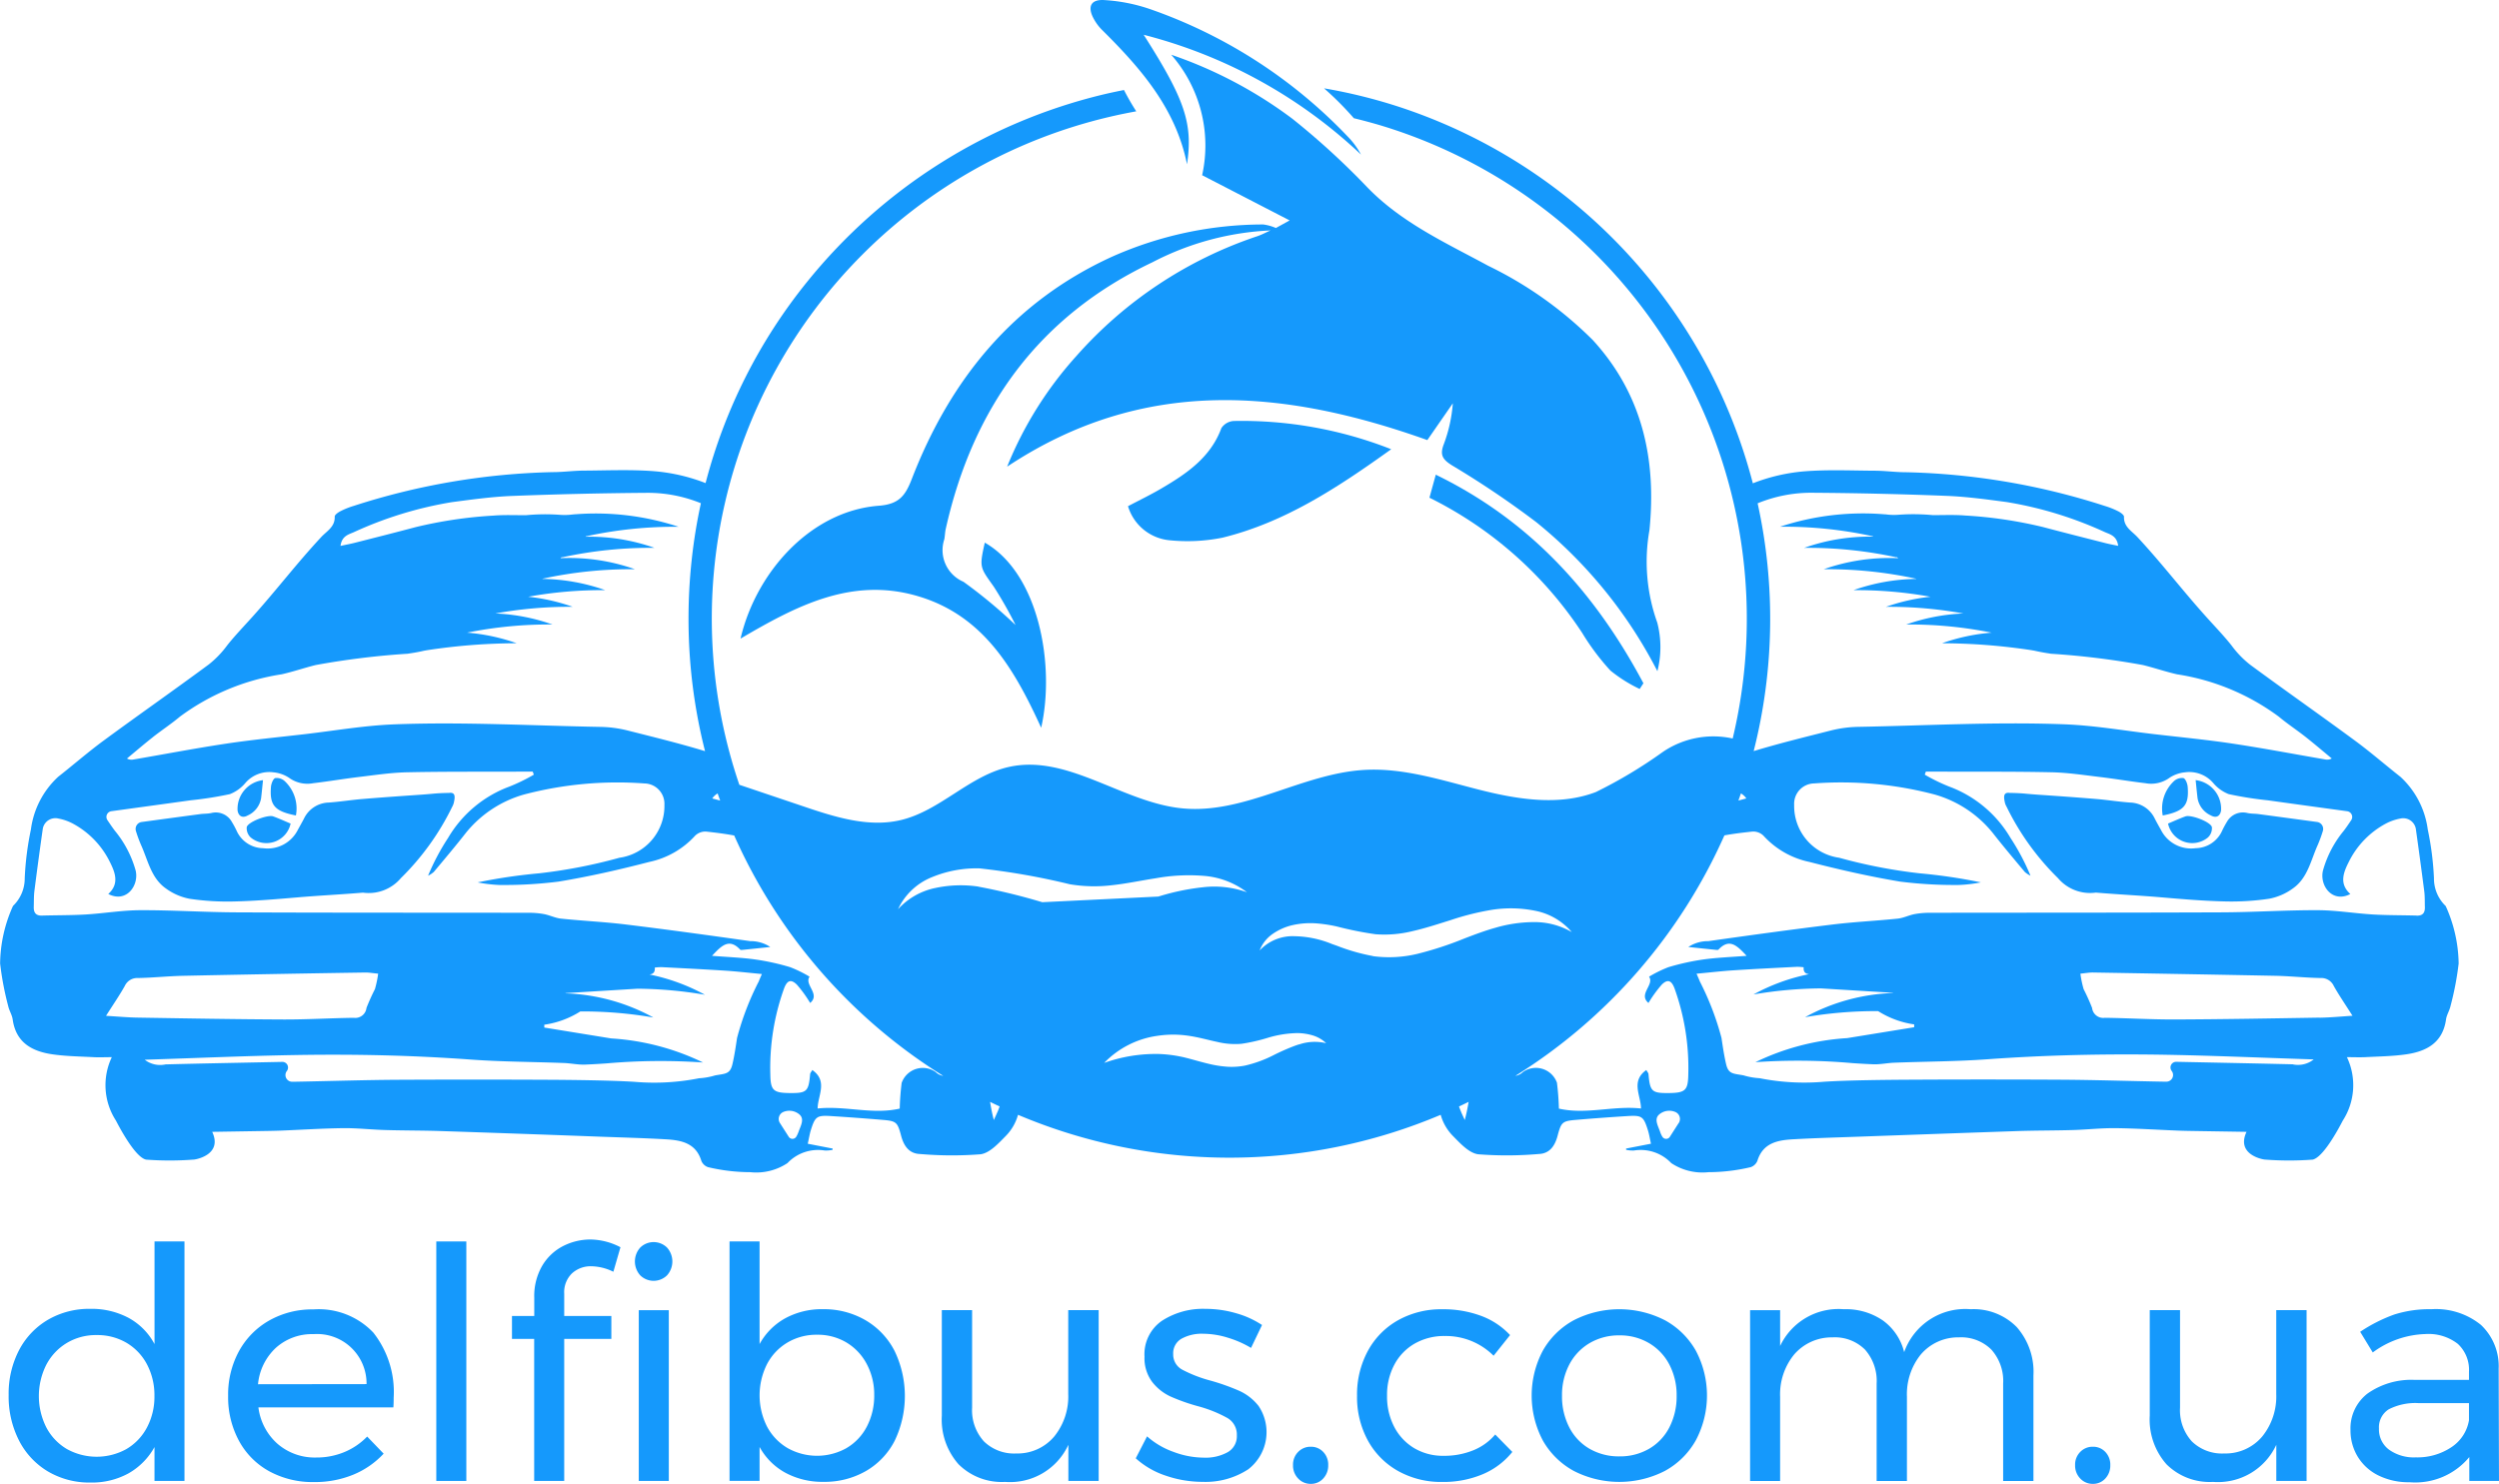 <svg xmlns="http://www.w3.org/2000/svg" width="165" height="98" viewBox="0 0 165 98">
  <g id="logo" transform="translate(-83.297 -170.183)">
    <g id="Group_9" data-name="Group 9" transform="translate(83.859 252.046)">
      <path id="Path_93" data-name="Path 93" d="M96.379,383.369v15.817H94.4v-2.238a4.486,4.486,0,0,1-1.716,1.737,5.009,5.009,0,0,1-2.5.607,5.384,5.384,0,0,1-2.824-.735,5.052,5.052,0,0,1-1.908-2.047,6.393,6.393,0,0,1-.682-3,6.222,6.222,0,0,1,.682-2.952,5.015,5.015,0,0,1,1.908-2.014,5.406,5.406,0,0,1,2.8-.724,5.191,5.191,0,0,1,2.536.6,4.244,4.244,0,0,1,1.706,1.727v-6.779Zm-3.826,13.707a3.592,3.592,0,0,0,1.353-1.428,4.313,4.313,0,0,0,.49-2.068,4.361,4.361,0,0,0-.49-2.089,3.594,3.594,0,0,0-1.353-1.428,3.8,3.8,0,0,0-1.972-.511,3.734,3.734,0,0,0-1.971.522,3.669,3.669,0,0,0-1.354,1.439,4.6,4.6,0,0,0,0,4.135,3.59,3.59,0,0,0,1.354,1.428,4.057,4.057,0,0,0,3.944,0Z" transform="translate(-84.761 -383.241)" fill="#1599fc"/>
      <path id="Path_94" data-name="Path 94" d="M132.132,396.581a6.337,6.337,0,0,1,1.343,4.3q0,.427-.021.64h-8.91a3.842,3.842,0,0,0,1.268,2.409,3.754,3.754,0,0,0,2.547.9,4.775,4.775,0,0,0,1.866-.362,4.483,4.483,0,0,0,1.5-1.023l1.087,1.13a5.692,5.692,0,0,1-2,1.386,6.669,6.669,0,0,1-2.6.491,5.991,5.991,0,0,1-2.953-.714,5.01,5.01,0,0,1-2-2.014,6.049,6.049,0,0,1-.714-2.963,5.987,5.987,0,0,1,.714-2.952,5.2,5.2,0,0,1,1.993-2.025,5.752,5.752,0,0,1,2.92-.736A4.97,4.97,0,0,1,132.132,396.581Zm-.448,3.4a3.268,3.268,0,0,0-3.5-3.3,3.566,3.566,0,0,0-2.483.9,3.756,3.756,0,0,0-1.183,2.409Z" transform="translate(-108.044 -390.432)" fill="#1599fc"/>
      <path id="Path_95" data-name="Path 95" d="M158.373,383.369h1.983v15.817h-1.983Z" transform="translate(-130.128 -383.241)" fill="#1599fc"/>
      <path id="Path_96" data-name="Path 96" d="M175.06,385.274a1.732,1.732,0,0,0-.511,1.343v1.471h3.112V389.6h-3.112v9.38h-1.983V389.6H171.1v-1.513h1.471v-1.215a3.983,3.983,0,0,1,.523-2.1,3.4,3.4,0,0,1,1.375-1.3,3.962,3.962,0,0,1,1.833-.437,4.386,4.386,0,0,1,1.961.511l-.469,1.62a3.4,3.4,0,0,0-1.45-.363A1.823,1.823,0,0,0,175.06,385.274Zm6.278-1.705a1.371,1.371,0,0,1,0,1.833,1.262,1.262,0,0,1-1.77,0,1.371,1.371,0,0,1,0-1.833,1.261,1.261,0,0,1,1.77,0Zm-1.866,4.135h1.983v11.277h-1.983Z" transform="translate(-137.858 -383.036)" fill="#1599fc"/>
      <path id="Path_97" data-name="Path 97" d="M217.4,388.57a4.981,4.981,0,0,1,1.918,2.025,6.85,6.85,0,0,1,.01,5.937,4.869,4.869,0,0,1-1.9,2,5.465,5.465,0,0,1-2.8.714,5.141,5.141,0,0,1-2.515-.6,4.283,4.283,0,0,1-1.706-1.705v2.238h-1.983V383.369h1.983v6.779a4.3,4.3,0,0,1,1.695-1.705,5.036,5.036,0,0,1,2.483-.6A5.462,5.462,0,0,1,217.4,388.57Zm-1.247,8.442a3.521,3.521,0,0,0,1.343-1.428,4.4,4.4,0,0,0,.48-2.068,4.273,4.273,0,0,0-.49-2.046,3.617,3.617,0,0,0-1.343-1.428,3.693,3.693,0,0,0-1.94-.512,3.748,3.748,0,0,0-1.95.512,3.587,3.587,0,0,0-1.354,1.428,4.582,4.582,0,0,0,0,4.125,3.607,3.607,0,0,0,1.354,1.418,3.973,3.973,0,0,0,3.9,0Z" transform="translate(-160.817 -383.241)" fill="#1599fc"/>
      <path id="Path_98" data-name="Path 98" d="M255.178,395.2V406.48h-2v-2.388A4.24,4.24,0,0,1,249,406.544a4.039,4.039,0,0,1-3.07-1.162,4.456,4.456,0,0,1-1.108-3.208V395.2h2v6.438a3.058,3.058,0,0,0,.778,2.228,2.851,2.851,0,0,0,2.142.8,3.168,3.168,0,0,0,2.5-1.119,4.194,4.194,0,0,0,.927-2.8V395.2Z" transform="translate(-183.199 -390.535)" fill="#1599fc"/>
      <path id="Path_99" data-name="Path 99" d="M284.16,396.878a5.544,5.544,0,0,0-1.61-.256,2.753,2.753,0,0,0-1.439.33,1.1,1.1,0,0,0-.544,1.013,1.126,1.126,0,0,0,.608,1.034,8.809,8.809,0,0,0,1.844.714,14.414,14.414,0,0,1,1.919.682,3.409,3.409,0,0,1,1.269,1,3.1,3.1,0,0,1-.683,4.178,5.148,5.148,0,0,1-2.995.831,7.483,7.483,0,0,1-2.441-.405,5.542,5.542,0,0,1-1.993-1.151l.746-1.45a5.278,5.278,0,0,0,1.737,1.023,5.769,5.769,0,0,0,2.014.384,3.013,3.013,0,0,0,1.577-.363,1.208,1.208,0,0,0,.6-1.108,1.261,1.261,0,0,0-.629-1.151,8.563,8.563,0,0,0-1.908-.768,12.74,12.74,0,0,1-1.844-.65,3.265,3.265,0,0,1-1.215-.97,2.616,2.616,0,0,1-.5-1.663,2.678,2.678,0,0,1,1.151-2.366,4.977,4.977,0,0,1,2.878-.788,7.188,7.188,0,0,1,2.014.288,6.054,6.054,0,0,1,1.716.778l-.725,1.513A6.766,6.766,0,0,0,284.16,396.878Z" transform="translate(-203.667 -390.398)" fill="#1599fc"/>
      <path id="Path_100" data-name="Path 100" d="M307.089,419.045a1.2,1.2,0,0,1,.331.874,1.242,1.242,0,0,1-.331.885,1.081,1.081,0,0,1-.82.352,1.113,1.113,0,0,1-.831-.352,1.219,1.219,0,0,1-.341-.885,1.182,1.182,0,0,1,.341-.874,1.131,1.131,0,0,1,.831-.341A1.1,1.1,0,0,1,307.089,419.045Z" transform="translate(-220.285 -405.018)" fill="#1599fc"/>
      <path id="Path_101" data-name="Path 101" d="M321.837,396.805a3.922,3.922,0,0,0-1.972.49,3.482,3.482,0,0,0-1.353,1.386,4.232,4.232,0,0,0-.491,2.068,4.312,4.312,0,0,0,.48,2.068,3.525,3.525,0,0,0,1.322,1.4,3.7,3.7,0,0,0,1.929.5,5.067,5.067,0,0,0,1.961-.363,3.728,3.728,0,0,0,1.45-1.044l1.13,1.151a4.985,4.985,0,0,1-1.951,1.471,6.678,6.678,0,0,1-2.675.512,5.816,5.816,0,0,1-2.92-.725,5.121,5.121,0,0,1-1.993-2.014,5.987,5.987,0,0,1-.714-2.953,6.048,6.048,0,0,1,.714-2.963,5.109,5.109,0,0,1,1.993-2.025,5.82,5.82,0,0,1,2.92-.725,7.14,7.14,0,0,1,2.569.437,4.974,4.974,0,0,1,1.907,1.268l-1.087,1.364A4.465,4.465,0,0,0,321.837,396.805Z" transform="translate(-227.001 -390.432)" fill="#1599fc"/>
      <path id="Path_102" data-name="Path 102" d="M354.778,395.761a5.22,5.22,0,0,1,2.046,2.014,6.315,6.315,0,0,1,0,5.916,5.192,5.192,0,0,1-2.046,2.025,6.592,6.592,0,0,1-6.011,0,5.208,5.208,0,0,1-2.047-2.014,6.339,6.339,0,0,1,0-5.926,5.215,5.215,0,0,1,2.047-2.014,6.595,6.595,0,0,1,6.011,0Zm-4.967,1.513a3.542,3.542,0,0,0-1.343,1.418,4.331,4.331,0,0,0-.48,2.057,4.44,4.44,0,0,0,.48,2.089,3.445,3.445,0,0,0,1.343,1.417,3.855,3.855,0,0,0,1.972.5,3.812,3.812,0,0,0,1.95-.5,3.442,3.442,0,0,0,1.343-1.417,4.441,4.441,0,0,0,.48-2.089,4.332,4.332,0,0,0-.48-2.057,3.539,3.539,0,0,0-1.343-1.418,3.755,3.755,0,0,0-1.95-.511A3.8,3.8,0,0,0,349.811,397.274Z" transform="translate(-245.416 -390.432)" fill="#1599fc"/>
      <path id="Path_103" data-name="Path 103" d="M400.98,396.209a4.467,4.467,0,0,1,1.109,3.2v6.971h-2v-6.438a3.1,3.1,0,0,0-.778-2.238,2.831,2.831,0,0,0-2.142-.81,3.236,3.236,0,0,0-2.516,1.13,4.181,4.181,0,0,0-.917,2.793v5.564h-2v-6.438a3.124,3.124,0,0,0-.767-2.238,2.823,2.823,0,0,0-2.153-.81,3.271,3.271,0,0,0-2.526,1.13,4.155,4.155,0,0,0-.927,2.793v5.564h-1.983V395.1h1.983v2.366a4.263,4.263,0,0,1,4.2-2.43,4.314,4.314,0,0,1,2.59.746,3.658,3.658,0,0,1,1.4,2.089,4.279,4.279,0,0,1,4.392-2.835A3.994,3.994,0,0,1,400.98,396.209Z" transform="translate(-268.39 -390.432)" fill="#1599fc"/>
      <path id="Path_104" data-name="Path 104" d="M441.032,419.045a1.205,1.205,0,0,1,.33.874,1.243,1.243,0,0,1-.33.885,1.082,1.082,0,0,1-.821.352,1.114,1.114,0,0,1-.831-.352,1.218,1.218,0,0,1-.341-.885,1.182,1.182,0,0,1,.341-.874,1.131,1.131,0,0,1,.831-.341A1.1,1.1,0,0,1,441.032,419.045Z" transform="translate(-302.589 -405.018)" fill="#1599fc"/>
      <path id="Path_105" data-name="Path 105" d="M462.232,395.2V406.48h-2v-2.388a4.241,4.241,0,0,1-4.178,2.452,4.038,4.038,0,0,1-3.07-1.162,4.457,4.457,0,0,1-1.108-3.208V395.2h2v6.438a3.059,3.059,0,0,0,.778,2.228,2.851,2.851,0,0,0,2.142.8,3.169,3.169,0,0,0,2.505-1.119,4.194,4.194,0,0,0,.927-2.8V395.2Z" transform="translate(-310.498 -390.535)" fill="#1599fc"/>
      <path id="Path_106" data-name="Path 106" d="M494.271,406.377V404.8a4.625,4.625,0,0,1-3.943,1.663,4.5,4.5,0,0,1-2.057-.448,3.293,3.293,0,0,1-1.364-1.236,3.339,3.339,0,0,1-.48-1.77,2.9,2.9,0,0,1,1.119-2.4,5.011,5.011,0,0,1,3.123-.906h3.581v-.533a2.331,2.331,0,0,0-.735-1.844,3.141,3.141,0,0,0-2.143-.65,6.134,6.134,0,0,0-3.475,1.215l-.831-1.364a10.3,10.3,0,0,1,2.248-1.14,7.676,7.676,0,0,1,2.462-.352,4.716,4.716,0,0,1,3.261,1.034,3.744,3.744,0,0,1,1.173,2.888l.021,7.419Zm-1.183-2.228a2.648,2.648,0,0,0,1.162-1.78v-1.13h-3.3a3.856,3.856,0,0,0-1.993.405,1.4,1.4,0,0,0-.65,1.279,1.661,1.661,0,0,0,.661,1.386,2.815,2.815,0,0,0,1.77.511A4.034,4.034,0,0,0,493.088,404.149Z" transform="translate(-331.794 -390.432)" fill="#1599fc"/>
    </g>
    <g id="Group_10" data-name="Group 10" transform="translate(83.297 170.183)">
      <path id="Path_107" data-name="Path 107" d="M127.63,307.314c.082-.366.136-.723-.32-.658,0,0-.537,0-1.08.054-.172.017-.575.05-.758.062-1.3.089-2.594.179-3.89.287-.739.062-1.473.181-2.213.233a1.86,1.86,0,0,0-1.63,1.058c-.129.247-.266.49-.4.732a2.231,2.231,0,0,1-2.3,1.224,1.946,1.946,0,0,1-1.713-1.077,6.031,6.031,0,0,0-.348-.656,1.212,1.212,0,0,0-1.348-.593c-.239.056-.493.041-.738.074-1.263.168-2.525.339-3.87.521a.463.463,0,0,0-.378.6,8.814,8.814,0,0,0,.337.919c.456,1.006.661,2.179,1.631,2.864a3.88,3.88,0,0,0,1.573.688,16.964,16.964,0,0,0,2.964.177c1.389-.033,2.777-.15,4.162-.269,1.449-.124,2.873-.191,4.322-.313a2.776,2.776,0,0,0,2.5-.955,17.078,17.078,0,0,0,3.392-4.714A1.08,1.08,0,0,0,127.63,307.314Z" transform="translate(-97.668 -254.287)" fill="#1599fc"/>
      <path id="Path_108" data-name="Path 108" d="M125.741,311.381a.84.84,0,0,0,.268.689,1.634,1.634,0,0,0,2.629-.923c-.371-.155-.754-.333-1.151-.475C127.127,310.543,125.826,311.033,125.741,311.381Z" transform="translate(-109.45 -256.754)" fill="#1599fc"/>
      <path id="Path_109" data-name="Path 109" d="M131.547,306.561a2.476,2.476,0,0,0-.722-2.251.78.78,0,0,0-.64-.219c-.142.041-.267.366-.285.575C129.8,305.892,130.143,306.285,131.547,306.561Z" transform="translate(-112.009 -252.704)" fill="#1599fc"/>
      <path id="Path_110" data-name="Path 110" d="M124.827,306.8a1.529,1.529,0,0,0,.879-1.129c.048-.392.084-.786.127-1.2a1.909,1.909,0,0,0-1.679,2C124.211,306.847,124.477,307,124.827,306.8Z" transform="translate(-108.468 -252.945)" fill="#1599fc"/>
      <path id="Path_111" data-name="Path 111" d="M244.777,239.39a2.517,2.517,0,0,1-.774-1.839,19.761,19.761,0,0,0-.409-3.215,5.734,5.734,0,0,0-1.8-3.475c-1-.786-1.963-1.626-2.988-2.381-2.3-1.694-4.645-3.336-6.947-5.032a6.516,6.516,0,0,1-1.216-1.259c-.456-.586-1.154-1.317-1.647-1.865-1.622-1.8-2.92-3.522-4.572-5.3-.369-.4-.913-.67-.887-1.347,0-.116-.225-.277-.378-.355a5.212,5.212,0,0,0-.863-.347,45.819,45.819,0,0,0-13.175-2.235c-.684,0-1.366-.1-2.05-.1-1.556-.009-3.119-.08-4.666.043a12.092,12.092,0,0,0-3.374.789A35.588,35.588,0,0,0,175.8,186.651a35.017,35.017,0,0,0-5.081-1.266,20.6,20.6,0,0,1,1.967,1.974c.884.214,1.761.459,2.626.747A34.038,34.038,0,0,1,197.7,228.326a5.926,5.926,0,0,0-4.619.892,30.885,30.885,0,0,1-4.418,2.646c-2.417.921-5.139.492-7.651-.143s-5.038-1.469-7.628-1.32c-4.108.236-7.89,2.923-11.986,2.542-3.973-.369-7.582-3.6-11.476-2.741-2.62.576-4.547,2.9-7.158,3.514-2.126.5-4.334-.2-6.4-.9l-4.251-1.433a34.037,34.037,0,0,1,24.444-44.113c.584-.138,1.172-.258,1.763-.365a15.9,15.9,0,0,1-.8-1.389c0-.006,0-.013-.008-.019-.438.086-.874.177-1.308.28a35.88,35.88,0,0,0-19.625,12.4,35.211,35.211,0,0,0-6.695,13.28,12.07,12.07,0,0,0-3.356-.781c-1.547-.123-3.11-.052-4.666-.043-.684,0-1.366.1-2.05.1a45.819,45.819,0,0,0-13.175,2.235,5.225,5.225,0,0,0-.863.347c-.153.079-.382.239-.377.355.026.677-.518.951-.887,1.347-1.652,1.775-2.95,3.5-4.572,5.3-.493.548-1.191,1.28-1.647,1.865a6.516,6.516,0,0,1-1.216,1.259c-2.3,1.7-4.644,3.338-6.947,5.032-1.025.754-1.987,1.595-2.989,2.381a5.735,5.735,0,0,0-1.8,3.475,19.8,19.8,0,0,0-.409,3.215,2.517,2.517,0,0,1-.774,1.839,9.48,9.48,0,0,0-.852,3.8A19.989,19.989,0,0,0,83.839,246c.065.3.253.577.295.878.214,1.54,1.287,2.115,2.643,2.309.889.127,1.8.137,2.694.185.37.02.743,0,1.208,0a4.308,4.308,0,0,0,.273,4.189c.342.663,1.315,2.44,1.993,2.578a20.872,20.872,0,0,0,3.1,0c.082.019,1.99-.284,1.263-1.835l3.05-.049c.5-.008,1-.014,1.5-.033,1.368-.054,2.735-.145,4.1-.161.931-.011,1.863.1,2.8.124,1.215.035,2.431.027,3.646.067q5.32.176,10.639.376c1.4.05,2.8.089,4.2.168,1.025.058,2,.237,2.363,1.428a.739.739,0,0,0,.438.412,12.227,12.227,0,0,0,2.791.332,3.721,3.721,0,0,0,2.457-.6,2.774,2.774,0,0,1,2.46-.831,1.982,1.982,0,0,0,.521-.048l0-.081-1.643-.319c.081-.359.123-.629.2-.887.289-.922.4-1,1.371-.938q1.715.109,3.428.254c.859.073.932.168,1.165,1.043.17.638.5,1.178,1.24,1.206a24.534,24.534,0,0,0,4,.019c.606-.077,1.193-.723,1.679-1.218a3.213,3.213,0,0,0,.8-1.389,35.8,35.8,0,0,0,27.908,0,3.213,3.213,0,0,0,.8,1.389c.487.495,1.073,1.141,1.679,1.218a24.533,24.533,0,0,0,4-.019c.742-.028,1.07-.568,1.24-1.206.232-.874.306-.97,1.165-1.043q1.713-.147,3.428-.254c.975-.062,1.081.015,1.371.938.081.258.123.528.2.887l-1.642.319,0,.081a1.982,1.982,0,0,0,.521.048,2.775,2.775,0,0,1,2.46.831,3.72,3.72,0,0,0,2.457.6,12.23,12.23,0,0,0,2.791-.332.739.739,0,0,0,.438-.412c.365-1.191,1.338-1.37,2.363-1.428,1.4-.079,2.8-.118,4.2-.168q5.319-.192,10.639-.376c1.215-.04,2.431-.031,3.646-.067.933-.027,1.865-.135,2.8-.124,1.368.016,2.735.107,4.1.161.5.02,1,.025,1.5.033l3.05.049c-.726,1.551,1.182,1.854,1.263,1.835a20.872,20.872,0,0,0,3.1,0c.678-.138,1.651-1.915,1.993-2.578a4.309,4.309,0,0,0,.273-4.189c.465,0,.837.016,1.207,0,.9-.048,1.806-.058,2.694-.185,1.356-.194,2.429-.769,2.643-2.309.042-.3.229-.578.295-.878a19.937,19.937,0,0,0,.538-2.812A9.481,9.481,0,0,0,244.777,239.39ZM202.85,212.095q4.485.029,8.968.206c1.332.052,2.662.236,3.987.411a25.312,25.312,0,0,1,6.484,1.99c.346.147.781.252.863.9-.355-.075-.639-.125-.917-.2-1.35-.344-2.7-.683-4.048-1.042a28.8,28.8,0,0,0-5.125-.76c-.692-.058-1.427-.026-2.144-.026a13.629,13.629,0,0,0-2.242-.027,4.115,4.115,0,0,1-.876-.025h-.016c-.055,0-.111-.008-.167-.012a17.521,17.521,0,0,0-6.791.829,27.362,27.362,0,0,1,6.1.626l.008-.014.038.044a12.934,12.934,0,0,0-4.552.741,27.388,27.388,0,0,1,6.1.626l.018-.023.094.08a12.942,12.942,0,0,0-4.92.729,27.345,27.345,0,0,1,6.1.626h0l.011.013a12.909,12.909,0,0,0-4.147.742,27.335,27.335,0,0,1,5.089.436,12.82,12.82,0,0,0-2.942.665,27.341,27.341,0,0,1,5.107.439,12.9,12.9,0,0,0-3.768.728,27.382,27.382,0,0,1,5.636.539,12.866,12.866,0,0,0-3.277.7,39.919,39.919,0,0,1,5.927.46c.083.015.166.029.248.047.328.074.652.129.973.177l.042.008v0a52.229,52.229,0,0,1,6.077.746c.757.186,1.494.442,2.255.613a15.133,15.133,0,0,1,6.72,2.8c.571.478,1.2.889,1.784,1.351s1.139.937,1.707,1.407a.628.628,0,0,1-.438.064c-2.046-.353-4.087-.742-6.139-1.05-1.718-.257-3.45-.422-5.177-.624-1.975-.231-3.917-.572-5.926-.648-4.529-.171-9.065.087-13.6.17a7.919,7.919,0,0,0-1.8.243c-1.7.431-3.41.848-5.088,1.358a35.518,35.518,0,0,0,.261-16.365A9.3,9.3,0,0,1,202.85,212.095ZM198.6,232.283l-.522.141q.085-.235.167-.472A1.1,1.1,0,0,1,198.6,232.283Zm-67.92-.33q.082.237.167.472l-.522-.141A1.1,1.1,0,0,1,130.683,231.953Zm-37.292-3.716c.586-.461,1.214-.872,1.784-1.351a15.129,15.129,0,0,1,6.72-2.8c.76-.17,1.5-.427,2.254-.613a52.228,52.228,0,0,1,6.077-.746v0l.042-.008c.321-.048.644-.1.973-.177.082-.018.166-.032.248-.047a39.91,39.91,0,0,1,5.927-.46,12.866,12.866,0,0,0-3.277-.7,27.382,27.382,0,0,1,5.636-.539,12.9,12.9,0,0,0-3.768-.728,27.341,27.341,0,0,1,5.107-.439,12.815,12.815,0,0,0-2.942-.665,27.335,27.335,0,0,1,5.089-.436,12.909,12.909,0,0,0-4.147-.742l.01-.013h0a27.348,27.348,0,0,1,6.1-.626,12.942,12.942,0,0,0-4.92-.729l.094-.08.018.023a27.388,27.388,0,0,1,6.1-.626A12.934,12.934,0,0,0,121.96,215l.038-.044.008.014a27.362,27.362,0,0,1,6.1-.626,17.514,17.514,0,0,0-6.791-.829c-.056,0-.112.007-.167.012h-.016a4.115,4.115,0,0,1-.876.025,13.629,13.629,0,0,0-2.242.027c-.717,0-1.452-.031-2.144.026a28.8,28.8,0,0,0-5.125.76c-1.346.359-2.7.7-4.048,1.042-.278.071-.562.12-.917.2.082-.647.518-.752.863-.9a25.32,25.32,0,0,1,6.484-1.99c1.324-.174,2.654-.359,3.987-.411q4.481-.174,8.968-.206a9.308,9.308,0,0,1,3.492.687,35.875,35.875,0,0,0-.816,7.634,35.441,35.441,0,0,0,1.09,8.74c-1.678-.51-3.386-.927-5.088-1.358a7.919,7.919,0,0,0-1.8-.243c-4.532-.082-9.069-.341-13.6-.17-2.009.076-3.951.418-5.926.648-1.727.2-3.459.366-5.177.624-2.053.308-4.093.7-6.139,1.05a.629.629,0,0,1-.438-.064C92.252,229.174,92.812,228.693,93.391,228.237Zm-3.087,18.4c.49-.773.89-1.353,1.233-1.964a.907.907,0,0,1,.876-.528c.994-.018,1.987-.126,2.98-.147q6.023-.126,12.046-.217c.239,0,.48.043.83.076a7.021,7.021,0,0,1-.214,1.024,13.5,13.5,0,0,0-.558,1.239.742.742,0,0,1-.837.653c-1.555.02-3.109.117-4.664.11-3.174-.014-6.347-.07-9.521-.122C91.772,246.754,91.068,246.687,90.3,246.642Zm43.085-2.25a18.483,18.483,0,0,0-1.424,3.716c-.087.581-.172,1.166-.306,1.737-.157.668-.476.614-1.147.738a4.55,4.55,0,0,1-1.062.188,15.149,15.149,0,0,1-4.232.236c-1.582-.1-4.177-.129-5.763-.137q-4.9-.023-9.792,0c-2.3.012-4.607.089-6.911.13-.06,0-.121,0-.182,0a.441.441,0,0,1-.329-.711.373.373,0,0,0-.307-.6c-2.657.055-5.177.1-7.7.165a1.666,1.666,0,0,1-1.378-.307c3.459-.111,6.747-.258,10.037-.312,3.83-.063,7.659.019,11.484.3,2.048.148,4.107.15,6.16.228.466.018.931.123,1.394.105s.914-.045,1.388-.077h0a40.729,40.729,0,0,1,6.4-.062,16.107,16.107,0,0,0-6.06-1.589l-4.422-.719,0-.187a6.043,6.043,0,0,0,2.379-.877,27.4,27.4,0,0,1,4.825.4,12.95,12.95,0,0,0-5.8-1.595l0-.016,4.751-.29a27.362,27.362,0,0,1,4.453.4,12.882,12.882,0,0,0-3.664-1.338c.206-.031.38-.11.352-.457a3.639,3.639,0,0,1,.45-.03c1.4.073,2.8.142,4.194.232.773.05,1.542.14,2.428.223C133.5,244.115,133.441,244.251,133.388,244.392Zm2.622,9.948a1.47,1.47,0,0,1-.132.282.293.293,0,0,1-.5.017l-.58-.907a.5.5,0,0,1,.224-.737,1.026,1.026,0,0,1,1.042.151C136.461,253.464,136.135,253.944,136.01,254.34Zm6.824-3.278a17.048,17.048,0,0,0-.129,1.712c-1.8.412-3.593-.2-5.42-.007,0-.841.7-1.8-.352-2.541-.067.122-.137.193-.144.269-.1,1.154-.217,1.264-1.353,1.252-1.083-.011-1.259-.182-1.275-1.231a15.5,15.5,0,0,1,.9-5.657c.2-.544.447-.664.848-.277a8.4,8.4,0,0,1,.882,1.215c.7-.584-.412-1.207-.039-1.735a8.144,8.144,0,0,0-1.282-.629,15.766,15.766,0,0,0-2.3-.508c-.908-.126-1.829-.159-2.86-.241.626-.668,1.128-1.19,1.858-.411.028.03.106.023.159.018.592-.06,1.184-.123,1.831-.191a2.344,2.344,0,0,0-1.323-.386c-2.736-.388-5.475-.765-8.218-1.1-1.419-.173-2.851-.239-4.273-.386-.382-.04-.746-.228-1.127-.3a5.4,5.4,0,0,0-1.014-.086c-6.422-.011-12.845,0-19.268-.029-2.117-.008-4.233-.15-6.349-.142-1.208,0-2.414.21-3.623.282-.963.057-1.93.046-2.894.073-.41.012-.554-.206-.541-.577.011-.341,0-.686.039-1.024q.263-2.071.558-4.138a.845.845,0,0,1,1.037-.668,3.3,3.3,0,0,1,.962.34,5.752,5.752,0,0,1,2.424,2.515c.349.693.653,1.453-.1,2.125,1.2.624,2.046-.574,1.807-1.552a7.112,7.112,0,0,0-1.366-2.616c-.17-.223-.326-.455-.5-.713a.38.38,0,0,1,.267-.586c1.828-.251,3.54-.484,5.252-.723A23.639,23.639,0,0,0,98.475,232a2.531,2.531,0,0,0,1.027-.741,2.085,2.085,0,0,1,1.845-.7,2.263,2.263,0,0,1,1.028.357,2.058,2.058,0,0,0,1.591.364c1.016-.12,2.026-.292,3.042-.414,1.048-.125,2.1-.285,3.151-.308,2.431-.053,4.863-.033,7.295-.043.339,0,.678,0,1.017,0l.072.2a12.147,12.147,0,0,1-1.6.782,7.862,7.862,0,0,0-4.064,3.4,15.029,15.029,0,0,0-1.318,2.491,1.6,1.6,0,0,0,.38-.251c.718-.858,1.44-1.713,2.129-2.594a7.582,7.582,0,0,1,3.831-2.519,24.259,24.259,0,0,1,7.942-.73,1.345,1.345,0,0,1,1.323,1.42,3.449,3.449,0,0,1-2.974,3.489,34.216,34.216,0,0,1-5.291,1.026,35.655,35.655,0,0,0-4.065.6,9.487,9.487,0,0,0,1.429.171,28.68,28.68,0,0,0,3.909-.222c2.015-.333,4.014-.786,5.992-1.3a5.662,5.662,0,0,0,3.03-1.735.964.964,0,0,1,.732-.269c.617.067,1.236.143,1.846.258a35.857,35.857,0,0,0,13.8,15.874.89.89,0,0,1-.492-.248A1.477,1.477,0,0,0,142.834,251.062Zm6.33,1.919c-.066.162-.143.319-.246.549-.106-.4-.184-.8-.248-1.2q.313.155.63.3C149.255,252.751,149.211,252.867,149.164,252.981Zm-1.281-14.872a8.016,8.016,0,0,0-2.81.091,4.57,4.57,0,0,0-2.481,1.407,4.185,4.185,0,0,1,2.241-2.118,7.716,7.716,0,0,1,3.132-.581,46.316,46.316,0,0,1,5.967,1.049,9.777,9.777,0,0,0,2.779.064c.944-.1,1.914-.307,2.922-.464a12.291,12.291,0,0,1,3.111-.157,5.376,5.376,0,0,1,2.886,1.085,6.405,6.405,0,0,0-2.893-.331,15.337,15.337,0,0,0-2.849.583l-.119.033-7.654.373A40.6,40.6,0,0,0,147.883,238.109Zm21.187,10.424c-.107.031-.211.069-.316.107a14.289,14.289,0,0,0-1.345.594,8.13,8.13,0,0,1-1.91.7,4.714,4.714,0,0,1-1.11.078,7.284,7.284,0,0,1-1.047-.142c-.664-.144-1.262-.336-1.828-.473-.122-.03-.244-.055-.368-.079a8.562,8.562,0,0,0-1.342-.151,10.1,10.1,0,0,0-3.6.589,6.039,6.039,0,0,1,3.519-1.789,6.9,6.9,0,0,1,2.069,0c.677.1,1.292.28,1.867.4a4.97,4.97,0,0,0,1.611.127,11.639,11.639,0,0,0,1.719-.39,7.152,7.152,0,0,1,1.986-.317,3.728,3.728,0,0,1,1.023.16,2.212,2.212,0,0,1,.865.508h0A3.229,3.229,0,0,0,169.07,248.533Zm4.875-5.836a12.877,12.877,0,0,1-2.351-.67l-.35-.124a6.788,6.788,0,0,0-2.465-.514,2.99,2.99,0,0,0-2.311.94h0a2.361,2.361,0,0,1,.873-1.1,3.779,3.779,0,0,1,1.342-.581,5.348,5.348,0,0,1,1.471-.111,9.463,9.463,0,0,1,1.415.21,22.821,22.821,0,0,0,2.56.512,7.722,7.722,0,0,0,2.432-.205c.826-.186,1.661-.46,2.525-.73a17.446,17.446,0,0,1,2.714-.678,8.139,8.139,0,0,1,2.865.063,4.245,4.245,0,0,1,2.416,1.409,4.889,4.889,0,0,0-2.509-.661,9.09,9.09,0,0,0-2.528.371c-.677.187-1.355.442-2.048.707a22.66,22.66,0,0,1-3.1,1.016A8,8,0,0,1,173.945,242.7Zm5.821,10.284c-.047-.114-.091-.229-.136-.345q.32-.15.637-.307c-.065.4-.149.8-.254,1.2C179.909,253.3,179.832,253.143,179.766,252.981Zm14.367.751-.58.907a.292.292,0,0,1-.5-.017,1.473,1.473,0,0,1-.132-.282c-.125-.4-.451-.876-.053-1.194a1.026,1.026,0,0,1,1.042-.151A.5.5,0,0,1,194.133,253.731Zm40.56-3.883c-2.519-.06-5.038-.11-7.7-.165a.373.373,0,0,0-.307.6.441.441,0,0,1-.329.711c-.062,0-.122,0-.182,0-2.3-.04-4.607-.118-6.911-.13q-4.9-.026-9.792,0c-1.585.008-4.181.033-5.763.137a15.149,15.149,0,0,1-4.232-.236,4.555,4.555,0,0,1-1.062-.188c-.671-.124-.991-.07-1.147-.738-.134-.572-.219-1.156-.306-1.737a18.509,18.509,0,0,0-1.424-3.716c-.053-.14-.117-.277-.221-.522.886-.082,1.656-.173,2.428-.223,1.4-.091,2.8-.159,4.194-.232a3.635,3.635,0,0,1,.45.03c-.029.347.146.426.352.457a12.885,12.885,0,0,0-3.664,1.338,27.363,27.363,0,0,1,4.453-.4l4.751.29,0,.016a12.95,12.95,0,0,0-5.8,1.595,27.4,27.4,0,0,1,4.825-.4,6.043,6.043,0,0,0,2.379.877l0,.187-4.422.719a16.107,16.107,0,0,0-6.06,1.589,40.729,40.729,0,0,1,6.4.062h0c.473.032.932.06,1.387.077s.928-.088,1.394-.105c2.054-.078,4.112-.08,6.16-.228,3.825-.277,7.654-.359,11.484-.3,3.29.054,6.578.2,10.037.312A1.666,1.666,0,0,1,234.693,249.849Zm1.761-3.083c-3.173.052-6.347.109-9.521.122-1.554.007-3.109-.09-4.664-.11a.742.742,0,0,1-.837-.653,13.4,13.4,0,0,0-.558-1.239,7.024,7.024,0,0,1-.214-1.024c.351-.034.591-.08.83-.076q6.023.1,12.046.217c.994.021,1.986.129,2.98.147a.907.907,0,0,1,.876.528c.343.611.743,1.191,1.233,1.964C237.862,246.687,237.158,246.754,236.454,246.766Zm6.411-6.74c-.965-.027-1.932-.016-2.895-.073-1.209-.072-2.415-.278-3.623-.282-2.116-.008-4.232.134-6.349.142-6.422.026-12.845.018-19.268.029a5.4,5.4,0,0,0-1.014.086c-.381.074-.745.262-1.127.3-1.423.148-2.855.213-4.274.386-2.743.335-5.482.712-8.218,1.1a2.344,2.344,0,0,0-1.323.386c.647.068,1.239.131,1.831.191.053.005.131.012.159-.018.73-.779,1.232-.257,1.858.411-1.031.082-1.952.115-2.86.241a15.771,15.771,0,0,0-2.3.508,8.145,8.145,0,0,0-1.282.629c.373.528-.734,1.151-.039,1.735a8.4,8.4,0,0,1,.882-1.215c.4-.387.647-.267.848.277a15.5,15.5,0,0,1,.9,5.657c-.016,1.048-.192,1.219-1.275,1.231-1.136.012-1.253-.1-1.353-1.252-.007-.076-.077-.147-.144-.269-1.047.741-.349,1.7-.352,2.541-1.828-.2-3.619.419-5.42.007a17.035,17.035,0,0,0-.129-1.712,1.477,1.477,0,0,0-2.251-.7.89.89,0,0,1-.492.248,35.854,35.854,0,0,0,13.8-15.88c.609-.114,1.229-.185,1.844-.252a.964.964,0,0,1,.732.269,5.662,5.662,0,0,0,3.03,1.735c1.978.51,3.977.963,5.992,1.3a28.683,28.683,0,0,0,3.909.222,9.487,9.487,0,0,0,1.429-.171,35.655,35.655,0,0,0-4.065-.6,34.217,34.217,0,0,1-5.291-1.026,3.449,3.449,0,0,1-2.974-3.489,1.345,1.345,0,0,1,1.323-1.42,24.259,24.259,0,0,1,7.942.73,7.581,7.581,0,0,1,3.831,2.519c.689.881,1.411,1.736,2.129,2.594a1.6,1.6,0,0,0,.38.251,15.03,15.03,0,0,0-1.318-2.491,7.862,7.862,0,0,0-4.064-3.4,12.169,12.169,0,0,1-1.6-.782l.072-.2c.339,0,.678,0,1.018,0,2.432.009,4.864-.011,7.294.043,1.052.023,2.1.182,3.151.308,1.016.121,2.026.294,3.042.414a2.057,2.057,0,0,0,1.591-.364,2.263,2.263,0,0,1,1.028-.357,2.085,2.085,0,0,1,1.845.7,2.531,2.531,0,0,0,1.027.741,23.64,23.64,0,0,0,2.572.408c1.712.239,3.424.472,5.252.723a.38.38,0,0,1,.267.586c-.172.257-.328.49-.5.713a7.111,7.111,0,0,0-1.366,2.616c-.239.978.6,2.176,1.807,1.552-.756-.672-.453-1.432-.1-2.125a5.752,5.752,0,0,1,2.424-2.515,3.3,3.3,0,0,1,.962-.34.845.845,0,0,1,1.037.668q.291,2.067.559,4.138c.043.338.028.682.039,1.024C243.418,239.82,243.275,240.037,242.865,240.025Z" transform="translate(-83.297 -179.552)" fill="#1599fc"/>
      <path id="Path_112" data-name="Path 112" d="M447.478,308.574c-1.345-.181-2.607-.353-3.87-.521-.245-.033-.5-.018-.738-.074a1.212,1.212,0,0,0-1.348.593,6.114,6.114,0,0,0-.348.656,1.946,1.946,0,0,1-1.713,1.077,2.231,2.231,0,0,1-2.3-1.224c-.137-.242-.274-.485-.4-.732a1.86,1.86,0,0,0-1.63-1.058c-.739-.052-1.474-.171-2.213-.233-1.3-.108-2.593-.2-3.89-.287-.183-.013-.586-.045-.758-.062-.543-.054-1.08-.054-1.08-.054-.456-.065-.4.292-.32.658a1.062,1.062,0,0,0,.109.256,17.078,17.078,0,0,0,3.392,4.714,2.776,2.776,0,0,0,2.5.955c1.449.122,2.873.189,4.322.313,1.385.119,2.773.236,4.162.269a16.964,16.964,0,0,0,2.964-.177,3.881,3.881,0,0,0,1.573-.688c.97-.685,1.175-1.859,1.631-2.864a8.819,8.819,0,0,0,.336-.919A.463.463,0,0,0,447.478,308.574Z" transform="translate(-294.49 -254.287)" fill="#1599fc"/>
      <path id="Path_113" data-name="Path 113" d="M455.031,311.147a1.634,1.634,0,0,0,2.628.923.839.839,0,0,0,.268-.689c-.084-.348-1.386-.838-1.746-.709C455.785,310.814,455.4,310.992,455.031,311.147Z" transform="translate(-311.883 -256.754)" fill="#1599fc"/>
      <path id="Path_114" data-name="Path 114" d="M455.7,304.667c-.017-.209-.142-.534-.285-.575a.781.781,0,0,0-.64.219,2.476,2.476,0,0,0-.722,2.251C455.458,306.285,455.8,305.892,455.7,304.667Z" transform="translate(-311.255 -252.704)" fill="#1599fc"/>
      <path id="Path_115" data-name="Path 115" d="M460.788,306.8c.35.2.616.047.673-.332a1.909,1.909,0,0,0-1.679-2c.043.413.079.807.127,1.2A1.529,1.529,0,0,0,460.788,306.8Z" transform="translate(-314.811 -252.945)" fill="#1599fc"/>
      <path id="Path_116" data-name="Path 116" d="M266.35,198.456a25.466,25.466,0,0,0-6.9-4.9c-2.8-1.521-5.718-2.836-8-5.2a49.818,49.818,0,0,0-4.931-4.511,28.828,28.828,0,0,0-8-4.229,9.092,9.092,0,0,1,2.041,7.957l5.778,2.986-.909.5a3.066,3.066,0,0,0-.833-.233,24.565,24.565,0,0,0-10.011,2.141c-6.506,2.981-10.658,8.108-13.19,14.654-.424,1.1-.833,1.679-2.18,1.781-4.5.341-8.105,4.383-9.133,8.775,3.654-2.144,7.308-4.079,11.66-2.817s6.4,4.783,8.19,8.705c.933-4.107-.14-10.186-3.723-12.226-.367,1.648-.324,1.617.588,2.9a27.076,27.076,0,0,1,1.445,2.543,32.876,32.876,0,0,0-3.443-2.859,2.269,2.269,0,0,1-1.264-2.8c.045-.234.045-.477.1-.709,1.792-8,6.146-14.039,13.649-17.594a18.622,18.622,0,0,1,7.792-2.1c-.29.128-.571.279-.87.381a27.623,27.623,0,0,0-11.951,7.914,24.679,24.679,0,0,0-4.571,7.307c9.007-5.978,18.268-5.135,27.745-1.756l1.683-2.43a9.722,9.722,0,0,1-.595,2.7c-.276.713-.083,1.012.553,1.407a61.043,61.043,0,0,1,5.549,3.742,30.584,30.584,0,0,1,8,9.844,6.445,6.445,0,0,0-.008-3.207,11.933,11.933,0,0,1-.517-6.108C270.565,206.342,269.628,202.033,266.35,198.456Z" transform="translate(-161.187 -176.001)" fill="#1599fc"/>
      <path id="Path_117" data-name="Path 117" d="M282.888,243.1c-.718,1.948-2.3,3.012-3.967,3.991-.708.415-1.45.774-2.2,1.168a3.174,3.174,0,0,0,2.691,2.245,11.72,11.72,0,0,0,3.544-.165c4.105-1.006,7.575-3.282,11.144-5.842a26.942,26.942,0,0,0-10.407-1.865A1.052,1.052,0,0,0,282.888,243.1Z" transform="translate(-202.243 -214.828)" fill="#1599fc"/>
      <path id="Path_118" data-name="Path 118" d="M271.034,172.144c2.553,2.529,4.887,5.194,5.625,8.889.4-2.686-.131-4.276-2.861-8.553a32.694,32.694,0,0,1,14.347,7.91,5.2,5.2,0,0,0-.744-1.051,32.953,32.953,0,0,0-13.121-8.533,11.37,11.37,0,0,0-3.033-.615c-.954-.079-1.2.444-.716,1.287A3.131,3.131,0,0,0,271.034,172.144Z" transform="translate(-198.285 -170.183)" fill="#1599fc"/>
      <path id="Path_119" data-name="Path 119" d="M328.84,251.892c-.152.551-.275.995-.419,1.519a25.691,25.691,0,0,1,10.087,8.934,15.815,15.815,0,0,0,1.859,2.481,9.564,9.564,0,0,0,1.935,1.218l.247-.378C339.4,259.753,335.123,254.946,328.84,251.892Z" transform="translate(-234.04 -220.541)" fill="#1599fc"/>
    </g>
  </g>
</svg>
